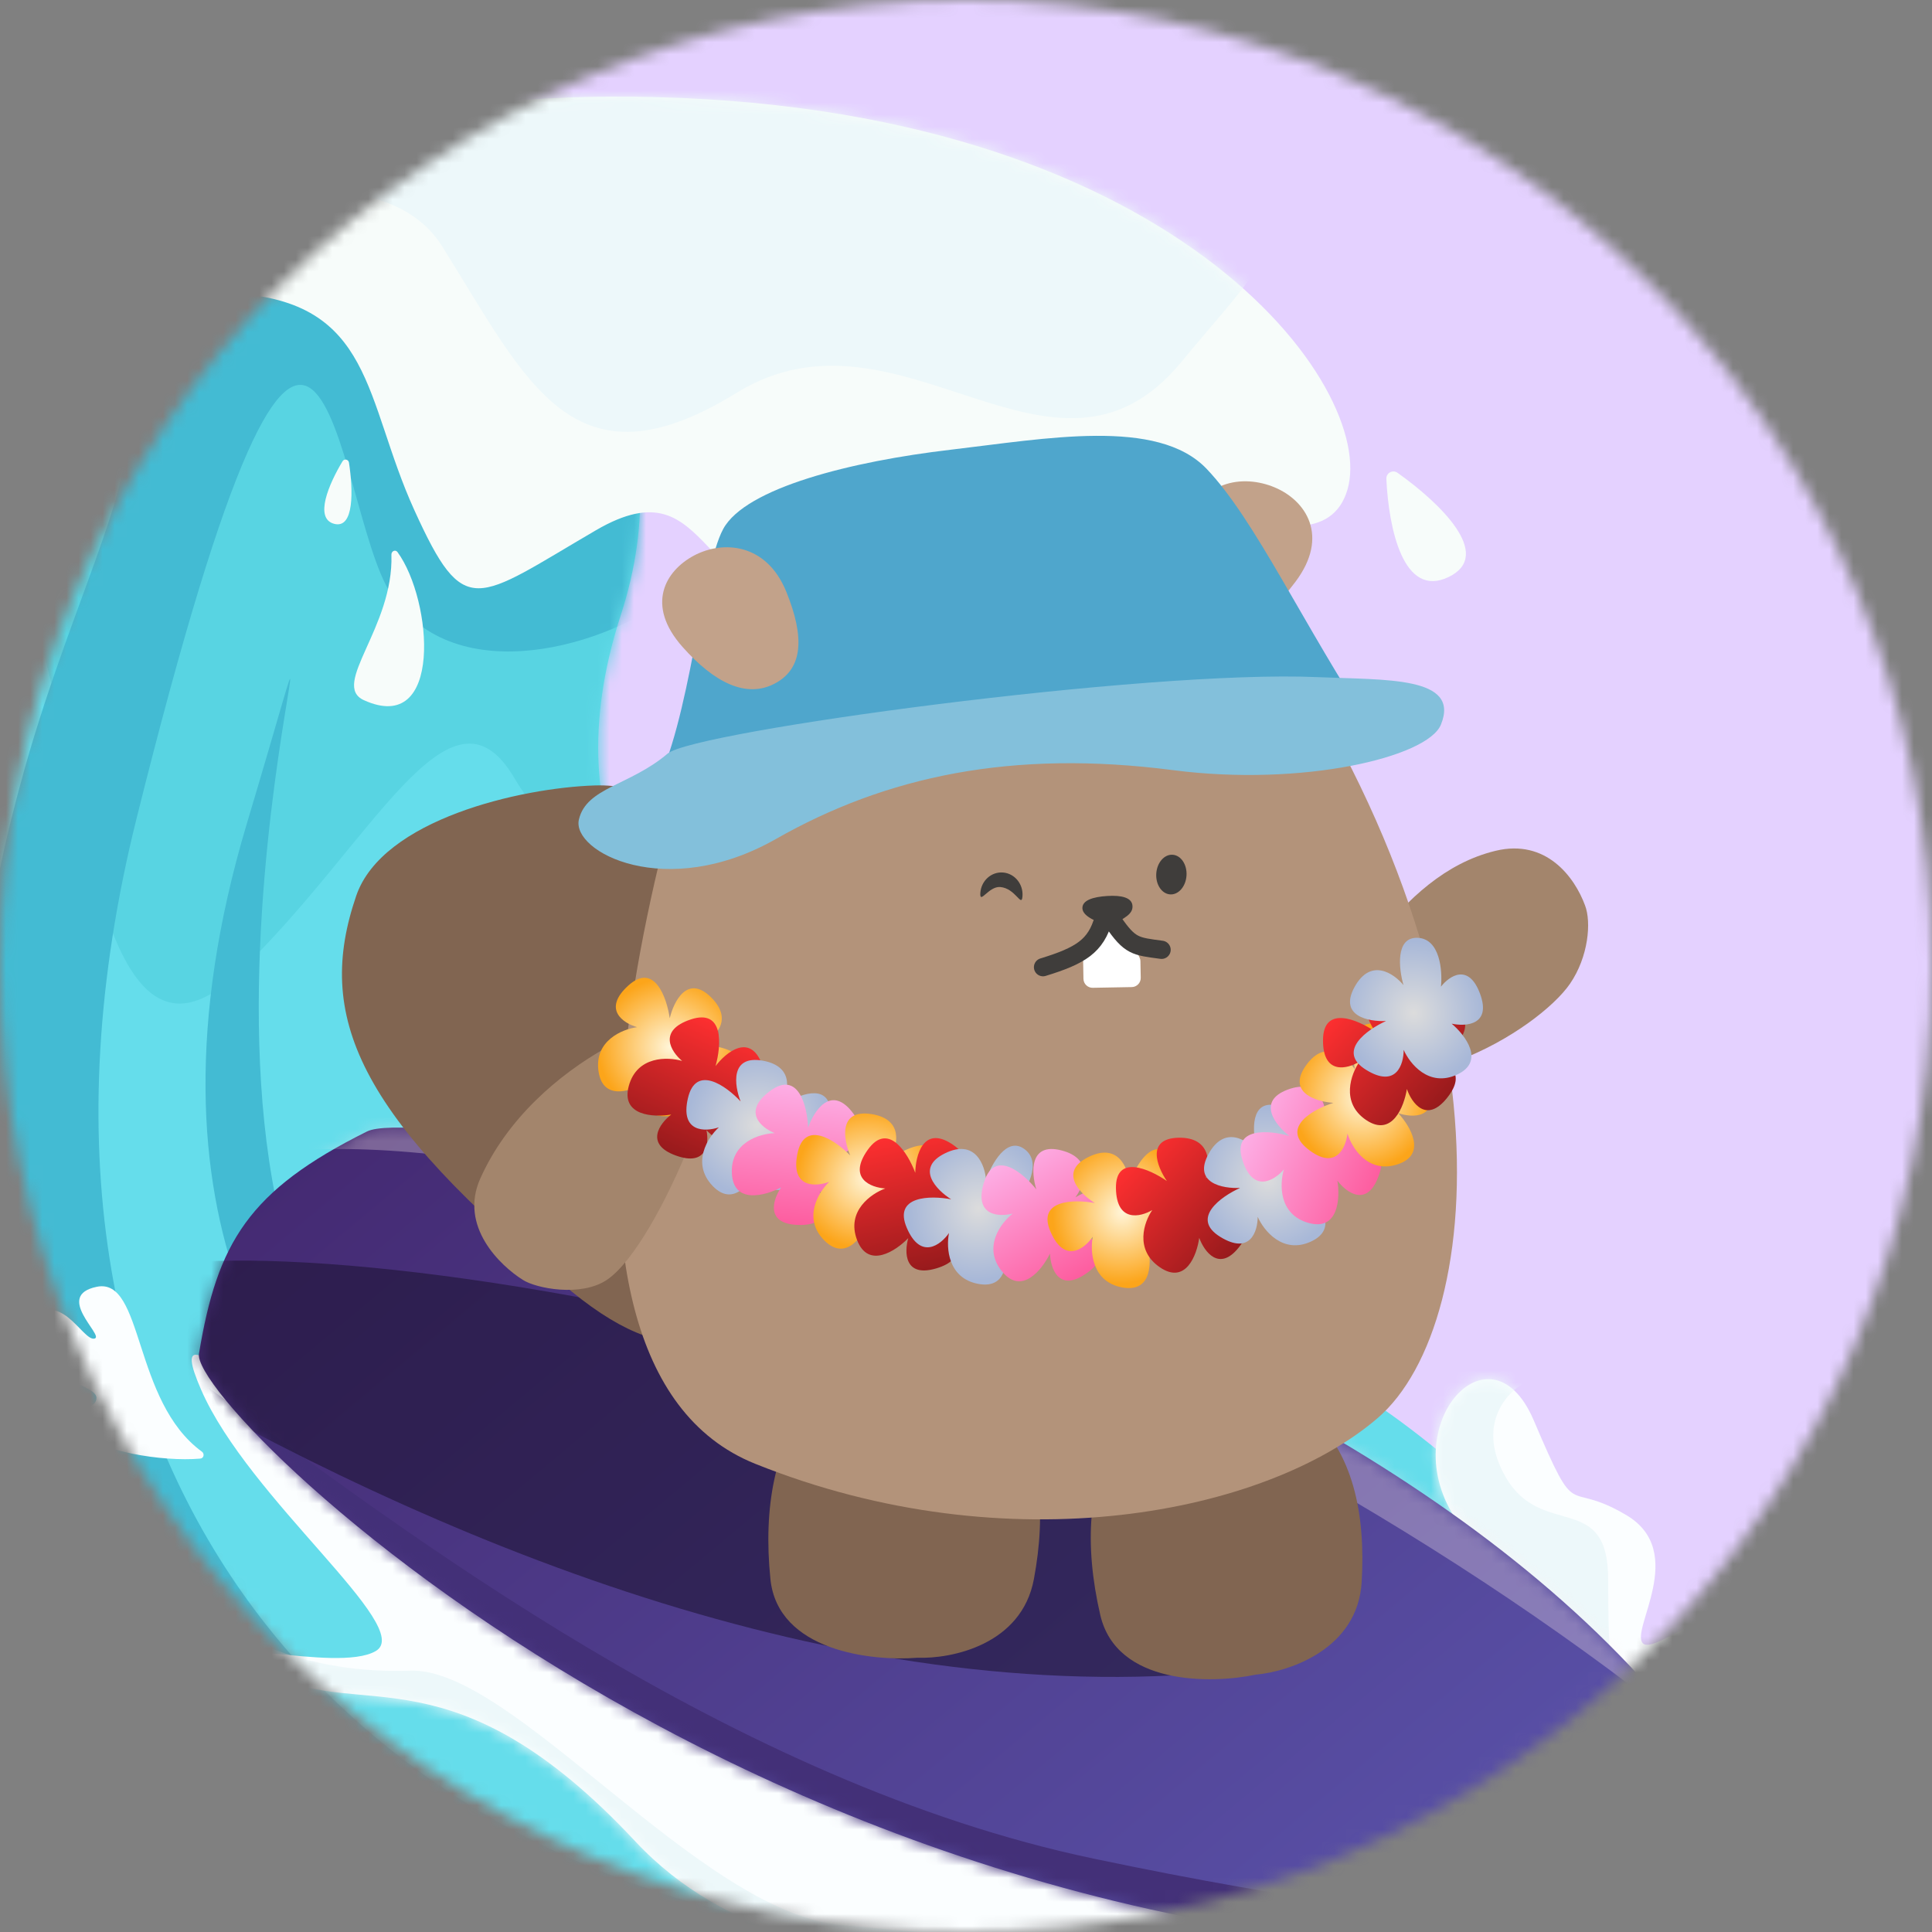 <svg width="160" height="160" viewBox="0 0 160 160" fill="none" xmlns="http://www.w3.org/2000/svg">
<rect x="0" y="0" width="160" height="160" fill="#808080" stroke="none"/>
<mask id="mask0_6143_3508" style="mask-type:alpha" maskUnits="userSpaceOnUse" x="0" y="0" width="160" height="160">
<circle cx="80" cy="80" r="80" fill="#D9D9D9"/>
</mask>
<g mask="url(#mask0_6143_3508)">
<rect x="-48.695" y="-11.594" width="252.821" height="293.662" rx="15.842" fill="#E4D1FF"/>
<path d="M51.414 50.928C45.443 69.309 54.879 80.027 63.727 86.164C79.073 115.708 108.421 92.066 143.403 149.521C143.403 169.02 30.941 180.458 7.228 156.125C-16.83 131.438 -20.241 61.347 2.668 28.756C21.768 1.587 61.478 19.951 51.414 50.928Z" fill="#65DDEB"/>
<mask id="mask1_6143_3508" style="mask-type:alpha" maskUnits="userSpaceOnUse" x="-13" y="15" width="157" height="155">
<path d="M51.414 50.928C45.443 69.309 54.879 80.027 63.727 86.164C79.073 115.708 108.421 92.066 143.403 149.521C143.403 169.02 30.941 180.458 7.228 156.125C-16.83 131.438 -20.241 61.347 2.668 28.756C21.768 1.587 61.478 19.951 51.414 50.928Z" fill="#65DDEB"/>
</mask>
<g mask="url(#mask1_6143_3508)">
<path d="M3.611 54.073C0.718 43.506 -11.327 60.258 -16.988 69.954L-13.528 17.906L74.215 20.265C71.122 32.583 64.937 59.765 64.937 69.954C64.937 82.691 47.955 73.571 42.608 64.451C37.262 55.331 30.815 69.954 19.808 80.49C8.8 91.025 7.228 67.281 3.611 54.073Z" fill="#58D4E2"/>
<path d="M32.387 49.198C37.734 57.375 50.575 53.391 55.66 49.198C51.31 24.5 17.764 -8.983 -10.541 38.82C-12.878 42.029 7.385 28.756 9.587 33.945C12.732 37.405 6.253 48.695 2.039 63.665C-24.63 158.39 77.098 173.475 131.295 169.177C123.485 167.866 100.003 164.176 68.554 159.899C29.242 154.553 -2.125 121.653 11.316 67.753C26.884 5.327 27.52 41.753 32.387 49.198Z" fill="#43BBD3"/>
<path d="M8.329 133.797C22.944 159.06 78.933 171.693 102.086 170.082C96.986 171.494 71.542 170.308 42.923 160.528C-0.097 145.828 -7.648 106.176 8.329 133.797Z" fill="#B0E4EF"/>
<path d="M1.096 121.846C1.096 122.541 0.442 123.104 0.003 123.104C-0.436 123.104 -0.792 122.541 -0.792 121.846C-0.792 121.151 -0.436 120.588 0.003 120.588C0.442 120.588 1.096 121.151 1.096 121.846Z" fill="#B0E4EF"/>
<path d="M11.631 149.678C-8.496 131.312 -11.169 113.984 -13.214 71.999L-14.629 177.511L75.473 172.007C62.579 172.217 31.759 168.045 11.631 149.678Z" fill="#43BBD3"/>
<path d="M20.437 68.225C10.499 101.435 24.578 118.963 32.859 123.576C39.254 128.136 47.829 133.073 30.972 116.342C9.901 95.429 32.059 29.386 20.437 68.225Z" fill="#43BBD3"/>
</g>
<path d="M52.273 8.005C16.186 7.671 1.28 23.816 -2.364 37.562C0.42 33.029 9.921 23.765 19.277 24.29C30.972 24.946 30.136 33.059 34.313 42.245C38.49 51.431 39.325 49.761 49.35 43.915C59.374 38.069 57.286 51.431 69.816 49.761C82.347 48.091 76.917 44.333 84.853 40.575C92.789 36.817 109.078 48.926 111.584 40.575C114.09 32.224 97.383 8.423 52.273 8.005Z" fill="#F7FCFA"/>
<mask id="mask2_6143_3508" style="mask-type:alpha" maskUnits="userSpaceOnUse" x="-3" y="8" width="115" height="42">
<path d="M52.273 8.005C16.186 7.671 1.28 23.816 -2.364 37.562C0.42 33.029 9.921 23.765 19.277 24.29C30.972 24.946 30.136 33.059 34.313 42.245C38.49 51.431 39.325 49.761 49.35 43.915C59.374 38.069 57.286 51.431 69.816 49.761C82.347 48.091 76.917 44.333 84.853 40.575C92.789 36.817 109.078 48.926 111.584 40.575C114.09 32.224 97.383 8.423 52.273 8.005Z" fill="#F7FCFA"/>
</mask>
<g mask="url(#mask2_6143_3508)">
<path d="M36.633 20.422C30.972 11.365 12.05 17.802 3.297 22.152C17.344 12.455 52.137 -4.58 78.932 4.855C112.425 16.648 108.337 17.277 97.802 30.014C87.266 42.751 74.529 24.196 61.006 32.53C47.483 40.864 43.709 31.744 36.633 20.422Z" fill="#EDF8FA"/>
</g>
<path d="M141.312 161.067C138.686 163.868 128.973 169.342 111.122 168.825C88.808 168.178 79.884 168.656 78.728 166.343C78.668 166.223 78.613 166.144 78.572 166.094C78.45 166.023 78.478 165.983 78.572 166.094C78.963 166.324 80.913 166.883 87.26 163.757C96.448 159.232 67.72 168.669 52.625 152.506C37.53 136.343 29.81 142.547 22.591 138.668C15.372 134.789 27.841 138.668 31.123 136.729C34.404 134.789 20.596 124.148 16.658 115.097C12.72 106.046 24.491 120.983 33.679 121.629C41.03 122.147 108.497 148.136 141.312 161.067Z" fill="#FBFEFF"/>
<mask id="mask3_6143_3508" style="mask-type:alpha" maskUnits="userSpaceOnUse" x="15" y="112" width="127" height="57">
<path d="M141.312 161.067C138.686 163.868 128.973 169.342 111.122 168.825C88.808 168.178 79.884 168.656 78.728 166.343C78.668 166.223 78.613 166.144 78.572 166.094C78.45 166.023 78.478 165.983 78.572 166.094C78.963 166.324 80.913 166.883 87.26 163.757C96.448 159.232 67.72 168.669 52.625 152.506C37.53 136.343 29.81 142.547 22.591 138.668C15.372 134.789 27.841 138.668 31.123 136.729C34.404 134.789 20.596 124.148 16.658 115.097C12.72 106.046 24.491 120.983 33.679 121.629C41.03 122.147 108.497 148.136 141.312 161.067Z" fill="#FBFEFF"/>
</mask>
<g mask="url(#mask3_6143_3508)">
<path d="M33.961 138.357C27.168 138.609 22.115 136.575 20.437 135.527C18.498 134.635 14.462 133.388 13.833 135.527C13.047 138.2 71.699 169.334 76.416 169.649C80.19 169.9 86.481 163.411 94.186 161.944C91.67 161.262 79.09 160.308 69.655 159.428C57.862 158.327 42.452 138.042 33.961 138.357Z" fill="#EDF8FA"/>
</g>
<path d="M141.647 137.826C139.836 143.676 142.119 147.929 143.487 149.324C138.281 144.434 126.558 133.081 121.305 126.792C114.74 118.931 123.269 108.821 127.021 117.633C130.772 126.444 129.502 122.408 134.674 125.467C139.847 128.525 134.955 135.025 136.063 136.097C137.171 137.168 143.911 130.512 141.647 137.826Z" fill="#FBFEFF"/>
<mask id="mask4_6143_3508" style="mask-type:alpha" maskUnits="userSpaceOnUse" x="118" y="114" width="26" height="36">
<path d="M141.647 137.826C139.835 143.676 142.118 147.929 143.486 149.324C138.281 144.434 126.557 133.081 121.305 126.792C114.74 118.931 123.269 108.821 127.02 117.633C130.772 126.444 129.501 122.408 134.674 125.467C139.846 128.525 134.954 135.025 136.062 136.097C137.171 137.168 143.911 130.512 141.647 137.826Z" fill="#FBFEFF"/>
</mask>
<g mask="url(#mask4_6143_3508)">
<path d="M126.106 114.612C124.638 115.451 122.3 118.166 124.69 122.318C127.678 127.507 133.182 123.418 133.182 130.809C133.182 136.94 133.398 143.07 135.267 145.072C136.69 145.579 137.335 145.782 136.641 145.747C136.105 145.72 135.651 145.483 135.267 145.072C130.242 143.28 115.517 137.683 115.885 125.305C116.262 112.6 119.711 109.214 121.388 109.109L126.106 114.612Z" fill="#EDF8FA"/>
</g>
<path d="M147.932 157.533C128.43 109.276 36.576 90.626 30.39 93.706C20.56 98.6 18 102.917 16.477 112.107C15.681 116.913 70.24 170.507 146.222 160.385C147.585 160.203 148.447 158.808 147.932 157.533Z" fill="url(#paint0_linear_6143_3508)"/>
<mask id="mask5_6143_3508" style="mask-type:alpha" maskUnits="userSpaceOnUse" x="16" y="93" width="133" height="69">
<path d="M147.932 157.533C128.43 109.276 36.576 90.626 30.39 93.706C20.56 98.6 18 102.917 16.477 112.107C15.681 116.913 70.24 170.507 146.222 160.385C147.585 160.203 148.447 158.808 147.932 157.533Z" fill="#492F80"/>
</mask>
<g mask="url(#mask5_6143_3508)">
<path d="M90.568 153.924C60.692 147.653 33.226 126.668 17.292 114.927C23.005 127.716 43.772 155.213 81.134 162.887C118.495 170.56 142.722 163.411 150.479 159.427C138.79 159.532 125.477 161.25 90.568 153.924Z" fill="#433078"/>
<path d="M12.841 114.138C38.504 128.73 72.438 142.442 104.83 138.039V124.201C46.02 100.143 -12.821 99.545 12.841 114.138Z" fill="#1F1536" fill-opacity="0.6"/>
<path d="M18.55 96.057C48.489 89.641 114.155 118.386 149.85 152.036C144.556 142.182 120.382 107.379 100.003 87.88C74.529 63.507 -18.875 104.077 18.55 96.057Z" fill="#FFEFEF" fill-opacity="0.3"/>
</g>
<path d="M63.803 130.773C63.194 124.817 64.188 119.671 67.005 116.215C69.823 112.759 79.499 112.46 82.914 116.215C86.328 119.97 86.638 125.313 85.623 130.773C84.608 136.232 78.773 137.39 75.982 137.287C72.176 137.597 64.412 136.729 63.803 130.773Z" fill="#816551"/>
<path d="M91.119 133.743C89.771 127.909 90.114 122.68 92.477 118.899C94.84 115.118 104.404 113.612 108.26 116.911C112.117 120.21 113.092 125.472 112.768 131.016C112.443 136.559 106.798 138.438 104.016 138.684C100.279 139.467 92.468 139.576 91.119 133.743Z" fill="#816551"/>
<path d="M49.254 65.047C57.575 64.777 63.742 73.452 65.969 78.981C67.229 94.419 65.267 121.626 47.344 106.959C29.421 92.291 26.109 84.084 29.501 74.185C31.67 67.857 43.121 65.246 49.254 65.047Z" fill="#816551"/>
<path d="M123.848 70.462C115.571 72.469 111.235 82.406 107.343 87.124C115.58 92.713 127.398 85.278 130.015 81.477C131.555 79.242 131.798 76.357 131.265 74.979C130.402 72.637 128.052 69.442 123.848 70.462Z" fill="#A3856C"/>
<path d="M62.548 121.227C41.475 112.775 54.817 64.12 62.548 47.473H101.858C125.744 79.366 123.289 109.543 114.09 117.44C104.891 125.338 83.621 129.68 62.548 121.227Z" fill="#B3937A"/>
<path d="M39.77 97.613C44.196 87.682 56.823 82.963 59.067 84.434C61.31 85.905 54.668 103.017 50.265 105.989C48.122 107.437 44.381 106.702 43.291 105.989C41.432 104.82 38.006 101.57 39.77 97.613Z" fill="#A3856C"/>
<path d="M99.595 52.077C96.994 50.993 96.663 48.117 97.865 44.255C99.286 39.69 102.953 39.275 105.553 40.359C108.154 41.443 110.124 44.397 107.284 48.181C104.712 51.606 102.196 53.161 99.595 52.077Z" fill="#C2A28A"/>
<path d="M54.076 65.577C57.23 59.742 58.037 47.232 59.891 43.811C61.744 40.39 70.563 38.2 78.727 37.245C86.629 36.322 95.866 34.572 99.924 38.824C103.982 43.076 107.887 51.708 113.712 60.528C98.878 57.805 68.984 62.502 54.076 65.577Z" fill="#4FA6CC"/>
<path d="M97.16 63.782C107.853 65.165 118.23 62.719 119.332 60.008C120.967 55.982 114.736 56.324 109.111 56.077C94.923 55.452 57.466 60.562 55.297 62.405C52.153 65.078 48.571 65.197 47.942 67.87C47.313 70.543 55.14 74.67 64.26 69.481C73.381 64.292 83.794 62.052 97.16 63.782Z" fill="#83C0DB"/>
<path d="M84.678 74.214C84.608 75.22 84.121 73.559 82.83 73.459C81.866 73.385 81.117 74.951 81.188 73.945C81.258 72.938 82.097 72.183 83.061 72.257C84.025 72.331 84.749 73.207 84.678 74.214Z" fill="#3F3D3B"/>
<ellipse cx="1.255" cy="1.644" rx="1.255" ry="1.644" transform="matrix(0.997 0.077 -0.07 0.998 95.873 70.691)" fill="#3F3D3B"/>
<path d="M91.012 77.147C91.15 76.941 91.38 76.814 91.628 76.81L92.65 76.791C92.942 76.786 93.211 76.949 93.341 77.211L94.367 79.285C94.417 79.385 94.444 79.495 94.445 79.606L94.471 80.977C94.478 81.394 94.146 81.738 93.73 81.746L90.496 81.805C90.079 81.812 89.735 81.48 89.727 81.064L89.697 79.376C89.694 79.223 89.737 79.073 89.822 78.945L91.012 77.147Z" fill="white"/>
<path d="M93.787 75.019C93.829 75.698 93.168 76.006 91.99 76.675C90.934 76.418 89.683 75.92 89.641 75.241C89.599 74.562 90.508 74.275 91.703 74.201C92.897 74.126 93.745 74.34 93.787 75.019Z" fill="#3F3D3B"/>
<path d="M91.392 76.089C90.761 78.353 89.498 79.141 86.379 80.098" stroke="#3F3D3B" stroke-width="1.51" stroke-linecap="round"/>
<path d="M92.166 76.304C93.596 78.39 94.025 78.364 96.197 78.659" stroke="#3F3D3B" stroke-width="1.51" stroke-linecap="round"/>
<path d="M64.169 56.606C61.794 57.862 59.154 56.532 56.528 53.579C53.423 50.086 55.113 47.258 57.487 46.001C59.862 44.745 63.482 44.954 65.128 49.029C66.618 52.718 66.543 55.35 64.169 56.606Z" fill="#C2A28A"/>
<path d="M30.137 57.986C36.709 60.972 35.835 49.719 32.92 45.721C32.746 45.482 32.406 45.639 32.415 45.934C32.611 51.969 27.349 56.719 30.137 57.986Z" fill="#F7FCFA"/>
<path d="M119.973 47.783C123.76 45.947 119.198 41.615 115.742 39.158C115.335 38.869 114.789 39.166 114.812 39.665C115.001 43.709 116.203 49.611 119.973 47.783Z" fill="#F7FCFA"/>
<path d="M27.67 43.38C29.354 43.829 29.242 40.551 28.901 38.314C28.858 38.036 28.507 37.967 28.363 38.207C27.252 40.057 25.994 42.933 27.67 43.38Z" fill="#F7FCFA"/>
<path d="M37.634 162.791C43.255 169.226 49.999 166.189 57.075 169.963C47.027 169.334 37.433 168.797 24.586 164.936C8.527 160.11 -29.613 138.126 -7.03 132.227C15.553 126.329 0.999 149.922 18.564 149.922C36.129 149.922 30.608 154.748 37.634 162.791Z" fill="#FBFEFF"/>
<mask id="mask6_6143_3508" style="mask-type:alpha" maskUnits="userSpaceOnUse" x="-14" y="131" width="72" height="39">
<path d="M37.634 162.791C43.255 169.226 49.999 166.189 57.075 169.963C47.027 169.334 37.433 168.797 24.586 164.936C8.527 160.11 -29.613 138.126 -7.03 132.227C15.553 126.329 0.999 149.922 18.564 149.922C36.129 149.922 30.608 154.748 37.634 162.791Z" fill="#FBFEFF"/>
</mask>
<g mask="url(#mask6_6143_3508)">
<path d="M-10.069 132.067C-7.448 131.647 0.617 128.962 2.668 136.627C5.656 147.791 13.361 154.396 25.312 154.71C35.449 154.977 33.932 167.578 41.11 171.683C46.567 172.656 49.022 173.064 45.911 172.951C43.955 172.879 42.393 172.417 41.11 171.683C23.946 168.62 -22.92 159.961 -19.818 144.332C-16.547 127.853 -11.956 129.289 -10.069 132.067Z" fill="#EDF8FA"/>
</g>
<path d="M8.016 106.566C11.915 105.769 10.972 116.029 16.72 120.219C16.956 120.391 16.881 120.77 16.59 120.795C13.402 121.069 8.186 120.196 6.296 118.519C3.709 116.225 8.006 117.271 7.987 115.759C7.969 114.248 -0.749 113.497 2.15 109.743C4.871 106.222 6.855 111.217 7.857 110.846C8.595 110.573 4.471 107.292 8.016 106.566Z" fill="#FBFEFF"/>
<path d="M52.026 81.627C49.865 83.591 51.617 84.737 52.763 85.065C51.535 85.228 49.178 86.194 49.571 88.749C49.963 91.302 52.517 90.304 53.745 89.485C53.172 90.549 52.714 92.629 55.465 92.432C58.215 92.236 57.593 90.386 56.938 89.485C58.166 89.976 60.769 90.517 61.358 88.749C61.948 86.98 59.312 86.538 57.92 86.538C59.066 86.047 60.867 84.574 58.903 82.609C56.938 80.644 55.792 82.936 55.465 84.328C55.219 82.609 54.187 79.662 52.026 81.627Z" fill="url(#paint1_radial_6143_3508)"/>
<path d="M57.215 84.422C54.442 85.338 55.576 87.097 56.49 87.862C55.302 87.513 52.755 87.436 52.075 89.929C51.395 92.422 54.135 92.549 55.59 92.3C54.633 93.039 53.369 94.752 55.961 95.692C58.554 96.631 58.738 94.688 58.506 93.599C59.428 94.547 61.586 96.099 62.844 94.724C64.102 93.348 61.873 91.872 60.602 91.306C61.849 91.324 64.093 90.71 63.098 88.116C62.102 85.522 60.123 87.15 59.258 88.288C59.732 86.618 59.989 83.506 57.215 84.422Z" fill="url(#paint2_linear_6143_3508)"/>
<path d="M56.969 90.955C56.313 93.801 58.406 93.744 59.534 93.36C58.619 94.194 57.232 96.331 59.011 98.206C60.789 100.081 62.319 97.804 62.861 96.432C62.997 97.633 63.805 99.603 65.953 97.873C68.101 96.144 66.535 94.979 65.484 94.612C66.773 94.316 69.22 93.276 68.696 91.487C68.173 89.698 65.755 90.838 64.612 91.631C65.273 90.574 65.913 88.337 63.179 87.842C60.445 87.348 60.81 89.884 61.334 91.215C60.152 89.942 57.625 88.109 56.969 90.955Z" fill="url(#paint3_radial_6143_3508)"/>
<path d="M63.78 90.345C61.43 92.079 63.055 93.398 64.162 93.841C62.924 93.878 60.48 94.598 60.61 97.179C60.74 99.76 63.383 99.027 64.688 98.338C64.009 99.338 63.341 101.36 66.097 101.445C68.853 101.531 68.423 99.627 67.864 98.664C69.035 99.278 71.57 100.082 72.336 98.383C73.103 96.684 70.526 95.975 69.142 95.833C70.332 95.462 72.274 94.18 70.52 92.025C68.766 89.87 67.392 92.033 66.925 93.384C66.856 91.648 66.131 88.612 63.78 90.345Z" fill="url(#paint4_linear_6143_3508)"/>
<path d="M66.038 95.543C65.46 98.406 67.55 98.292 68.667 97.877C67.775 98.736 66.447 100.91 68.276 102.736C70.105 104.561 71.572 102.244 72.077 100.857C72.245 102.054 73.107 104.001 75.207 102.214C77.307 100.427 75.71 99.304 74.649 98.966C75.93 98.635 78.347 97.529 77.775 95.755C77.203 93.981 74.817 95.186 73.696 96.01C74.328 94.936 74.907 92.682 72.16 92.262C69.414 91.842 69.848 94.368 70.408 95.683C69.192 94.444 66.616 92.68 66.038 95.543Z" fill="url(#paint5_radial_6143_3508)"/>
<path d="M71.864 95.222C70.171 97.603 72.127 98.349 73.317 98.424C72.152 98.846 70.055 100.292 70.983 102.704C71.912 105.115 74.194 103.595 75.219 102.534C74.886 103.695 74.882 105.825 77.527 105.046C80.173 104.268 79.17 102.593 78.338 101.853C79.643 102.071 82.301 102.044 82.5 100.19C82.699 98.337 80.029 98.467 78.67 98.764C79.685 98.04 81.13 96.216 78.792 94.716C76.453 93.215 75.822 95.699 75.799 97.128C75.193 95.501 73.556 92.842 71.864 95.222Z" fill="url(#paint6_linear_6143_3508)"/>
<path d="M75.101 101.696C76.258 104.378 77.91 103.093 78.592 102.115C78.348 103.33 78.497 105.873 81.04 106.331C83.583 106.788 83.468 104.048 83.092 102.621C83.913 103.508 85.731 104.617 86.437 101.952C87.144 99.286 85.192 99.274 84.128 99.601C84.991 98.599 86.347 96.312 84.866 95.181C83.385 94.05 82.111 96.399 81.66 97.716C81.567 96.472 80.758 94.29 78.262 95.511C75.766 96.732 77.562 98.56 78.772 99.321C77.066 98.995 73.944 99.014 75.101 101.696Z" fill="url(#paint7_radial_6143_3508)"/>
<path d="M81.49 97.912C80.623 100.701 82.714 100.801 83.868 100.502C82.892 101.266 81.349 103.293 82.982 105.296C84.615 107.298 86.311 105.143 86.955 103.815C87 105.023 87.659 107.048 89.93 105.484C92.202 103.921 90.728 102.642 89.707 102.197C91.014 101.998 93.532 101.145 93.144 99.322C92.756 97.499 90.26 98.454 89.06 99.159C89.799 98.155 90.605 95.972 87.916 95.274C85.226 94.576 85.4 97.132 85.823 98.498C84.74 97.141 82.357 95.123 81.49 97.912Z" fill="url(#paint8_linear_6143_3508)"/>
<path d="M87.006 102.022C88.177 104.698 89.822 103.404 90.499 102.423C90.261 103.639 90.423 106.182 92.969 106.626C95.515 107.069 95.385 104.33 95.001 102.905C95.827 103.788 97.65 104.887 98.343 102.218C99.036 99.549 97.084 99.547 96.022 99.88C96.88 98.873 98.224 96.579 96.737 95.456C95.249 94.332 93.988 96.689 93.543 98.007C93.444 96.764 92.624 94.587 90.134 95.821C87.644 97.054 89.45 98.873 90.664 99.628C88.957 99.311 85.835 99.347 87.006 102.022Z" fill="url(#paint9_radial_6143_3508)"/>
<path d="M92.418 98.402C92.461 101.256 94.441 100.798 95.426 100.212C94.749 101.188 93.93 103.504 96.064 104.957C98.198 106.41 99.121 103.933 99.315 102.513C99.726 103.638 100.958 105.37 102.599 103.298C104.24 101.226 102.475 100.412 101.387 100.263C102.546 99.73 104.633 98.261 103.714 96.648C102.796 95.035 100.76 96.594 99.857 97.575C100.239 96.434 100.324 94.167 97.604 94.221C94.884 94.275 95.826 96.635 96.637 97.808C95.213 96.817 92.376 95.548 92.418 98.402Z" fill="url(#paint10_linear_6143_3508)"/>
<path d="M101.057 102.432C103.545 103.963 104.16 101.962 104.156 100.77C104.654 101.904 106.236 103.901 108.581 102.815C110.926 101.729 109.258 99.552 108.13 98.6C109.312 98.855 111.437 98.718 110.485 96.13C109.533 93.542 107.928 94.653 107.245 95.532C107.376 94.216 107.172 91.566 105.31 91.49C103.448 91.414 103.755 94.069 104.141 95.406C103.351 94.442 101.436 93.12 100.093 95.553C98.751 97.986 101.271 98.451 102.699 98.379C101.115 99.092 98.57 100.901 101.057 102.432Z" fill="url(#paint11_radial_6143_3508)"/>
<path d="M102.896 96.087C103.787 98.868 105.556 97.749 106.33 96.842C105.969 98.028 105.871 100.573 108.358 101.275C110.845 101.977 110.995 99.238 110.759 97.781C111.49 98.744 113.192 100.024 114.154 97.439C115.116 94.855 113.174 94.654 112.083 94.876C113.04 93.963 114.611 91.818 113.246 90.548C111.882 89.279 110.386 91.494 109.809 92.76C109.837 91.514 109.243 89.264 106.641 90.237C104.038 91.21 105.649 93.204 106.779 94.079C105.113 93.589 102.004 93.306 102.896 96.087Z" fill="url(#paint12_linear_6143_3508)"/>
<path d="M108.319 95.168C110.611 96.978 111.455 95.062 111.591 93.878C111.953 95.062 113.292 97.23 115.747 96.424C118.203 95.618 116.799 93.262 115.791 92.185C116.934 92.576 119.061 92.688 118.416 90.007C117.772 87.325 116.049 88.242 115.268 89.035C115.551 87.744 115.658 85.087 113.817 84.795C111.977 84.503 111.972 87.176 112.2 88.549C111.528 87.499 109.779 85.963 108.163 88.223C106.546 90.483 108.995 91.238 110.422 91.333C108.766 91.857 106.028 93.357 108.319 95.168Z" fill="url(#paint13_radial_6143_3508)"/>
<path d="M109.566 86.129C109.547 89.049 111.577 88.537 112.594 87.916C111.883 88.93 110.997 91.318 113.142 92.759C115.287 94.2 116.282 91.645 116.512 90.187C116.906 91.33 118.125 93.075 119.844 90.919C121.563 88.762 119.78 87.967 118.674 87.839C119.867 87.268 122.028 85.719 121.126 84.088C120.225 82.456 118.114 84.096 117.172 85.12C117.587 83.944 117.723 81.621 114.946 81.736C112.17 81.85 113.08 84.246 113.882 85.429C112.451 84.445 109.585 83.208 109.566 86.129Z" fill="url(#paint14_linear_6143_3508)"/>
<path d="M113.148 88.608C115.635 90.139 116.25 88.138 116.246 86.946C116.744 88.081 118.327 90.077 120.671 88.991C123.016 87.905 121.348 85.728 120.221 84.776C121.402 85.031 123.527 84.895 122.575 82.307C121.623 79.719 120.018 80.83 119.335 81.709C119.466 80.393 119.263 77.742 117.401 77.666C115.538 77.591 115.845 80.246 116.231 81.583C115.441 80.618 113.526 79.296 112.183 81.729C110.841 84.162 113.361 84.627 114.789 84.555C113.206 85.268 110.661 87.077 113.148 88.608Z" fill="url(#paint15_radial_6143_3508)"/>
</g>
<defs>
<linearGradient id="paint0_linear_6143_3508" x1="140.573" y1="161.786" x2="53.301" y2="57.375" gradientUnits="userSpaceOnUse">
<stop stop-color="#5C56AF"/>
<stop offset="1" stop-color="#42266D"/>
</linearGradient>
<radialGradient id="paint1_radial_6143_3508" cx="0" cy="0" r="1" gradientUnits="userSpaceOnUse" gradientTransform="translate(55.485 86.71) rotate(90) scale(5.735 5.958)">
<stop stop-color="#FDFDFB"/>
<stop offset="0" stop-color="#FFF5D8"/>
<stop offset="1" stop-color="#FCA51A"/>
<stop offset="1" stop-color="#FCA51A"/>
</radialGradient>
<linearGradient id="paint2_linear_6143_3508" x1="60.64" y1="85.234" x2="55.975" y2="95.712" gradientUnits="userSpaceOnUse">
<stop stop-color="#FD2F30"/>
<stop offset="1" stop-color="#971A1C"/>
</linearGradient>
<radialGradient id="paint3_radial_6143_3508" cx="0" cy="0" r="1" gradientUnits="userSpaceOnUse" gradientTransform="translate(62.709 93.16) rotate(55.251) scale(5.735 5.958)">
<stop stop-color="#DCDCDC"/>
<stop offset="1" stop-color="#A8B8D8"/>
</radialGradient>
<linearGradient id="paint4_linear_6143_3508" x1="67.287" y1="90.051" x2="66.116" y2="101.46" gradientUnits="userSpaceOnUse">
<stop stop-color="#FDAEE5"/>
<stop offset="1" stop-color="#FD5D9F"/>
</linearGradient>
<radialGradient id="paint5_radial_6143_3508" cx="0" cy="0" r="1" gradientUnits="userSpaceOnUse" gradientTransform="translate(71.835 97.591) rotate(53.689) scale(5.735 5.958)">
<stop stop-color="#FDFDFB"/>
<stop offset="0" stop-color="#FFF5D8"/>
<stop offset="1" stop-color="#FCA51A"/>
<stop offset="1" stop-color="#FCA51A"/>
</radialGradient>
<linearGradient id="paint6_linear_6143_3508" x1="75.104" y1="93.849" x2="77.55" y2="105.055" gradientUnits="userSpaceOnUse">
<stop stop-color="#FD2F30"/>
<stop offset="1" stop-color="#971A1C"/>
</linearGradient>
<radialGradient id="paint7_radial_6143_3508" cx="0" cy="0" r="1" gradientUnits="userSpaceOnUse" gradientTransform="translate(81.032 100.075) rotate(18.94) scale(5.735 5.958)">
<stop stop-color="#DCDCDC"/>
<stop offset="1" stop-color="#A8B8D8"/>
</radialGradient>
<linearGradient id="paint8_linear_6143_3508" x1="84.142" y1="95.598" x2="89.954" y2="105.485" gradientUnits="userSpaceOnUse">
<stop stop-color="#FDAEE5"/>
<stop offset="1" stop-color="#FD5D9F"/>
</linearGradient>
<radialGradient id="paint9_radial_6143_3508" cx="0" cy="0" r="1" gradientUnits="userSpaceOnUse" gradientTransform="translate(92.928 100.37) rotate(18.639) scale(5.735 5.958)">
<stop stop-color="#FDFDFB"/>
<stop offset="0" stop-color="#FFF5D8"/>
<stop offset="1" stop-color="#FCA51A"/>
<stop offset="1" stop-color="#FCA51A"/>
</radialGradient>
<linearGradient id="paint10_linear_6143_3508" x1="94.184" y1="95.523" x2="102.622" y2="103.292" gradientUnits="userSpaceOnUse">
<stop stop-color="#FD2F30"/>
<stop offset="1" stop-color="#971A1C"/>
</linearGradient>
<radialGradient id="paint11_radial_6143_3508" cx="0" cy="0" r="1" gradientUnits="userSpaceOnUse" gradientTransform="translate(104.982 97.698) rotate(-16.11) scale(5.735 5.958)">
<stop stop-color="#DCDCDC"/>
<stop offset="1" stop-color="#A8B8D8"/>
</radialGradient>
<linearGradient id="paint12_linear_6143_3508" x1="103.737" y1="92.67" x2="114.174" y2="97.426" gradientUnits="userSpaceOnUse">
<stop stop-color="#FDAEE5"/>
<stop offset="1" stop-color="#FD5D9F"/>
</linearGradient>
<radialGradient id="paint13_radial_6143_3508" cx="0" cy="0" r="1" gradientUnits="userSpaceOnUse" gradientTransform="translate(112.768 90.923) rotate(-9.422) scale(5.735 5.958)">
<stop stop-color="#FDFDFB"/>
<stop offset="0" stop-color="#FFF5D8"/>
<stop offset="1" stop-color="#FCA51A"/>
<stop offset="1" stop-color="#FCA51A"/>
</radialGradient>
<linearGradient id="paint14_linear_6143_3508" x1="111.43" y1="83.143" x2="119.867" y2="90.913" gradientUnits="userSpaceOnUse">
<stop stop-color="#FD2F30"/>
<stop offset="1" stop-color="#971A1C"/>
</linearGradient>
<radialGradient id="paint15_radial_6143_3508" cx="0" cy="0" r="1" gradientUnits="userSpaceOnUse" gradientTransform="translate(117.072 83.875) rotate(-16.11) scale(5.735 5.958)">
<stop stop-color="#DCDCDC"/>
<stop offset="1" stop-color="#A8B8D8"/>
</radialGradient>
</defs>
</svg>
